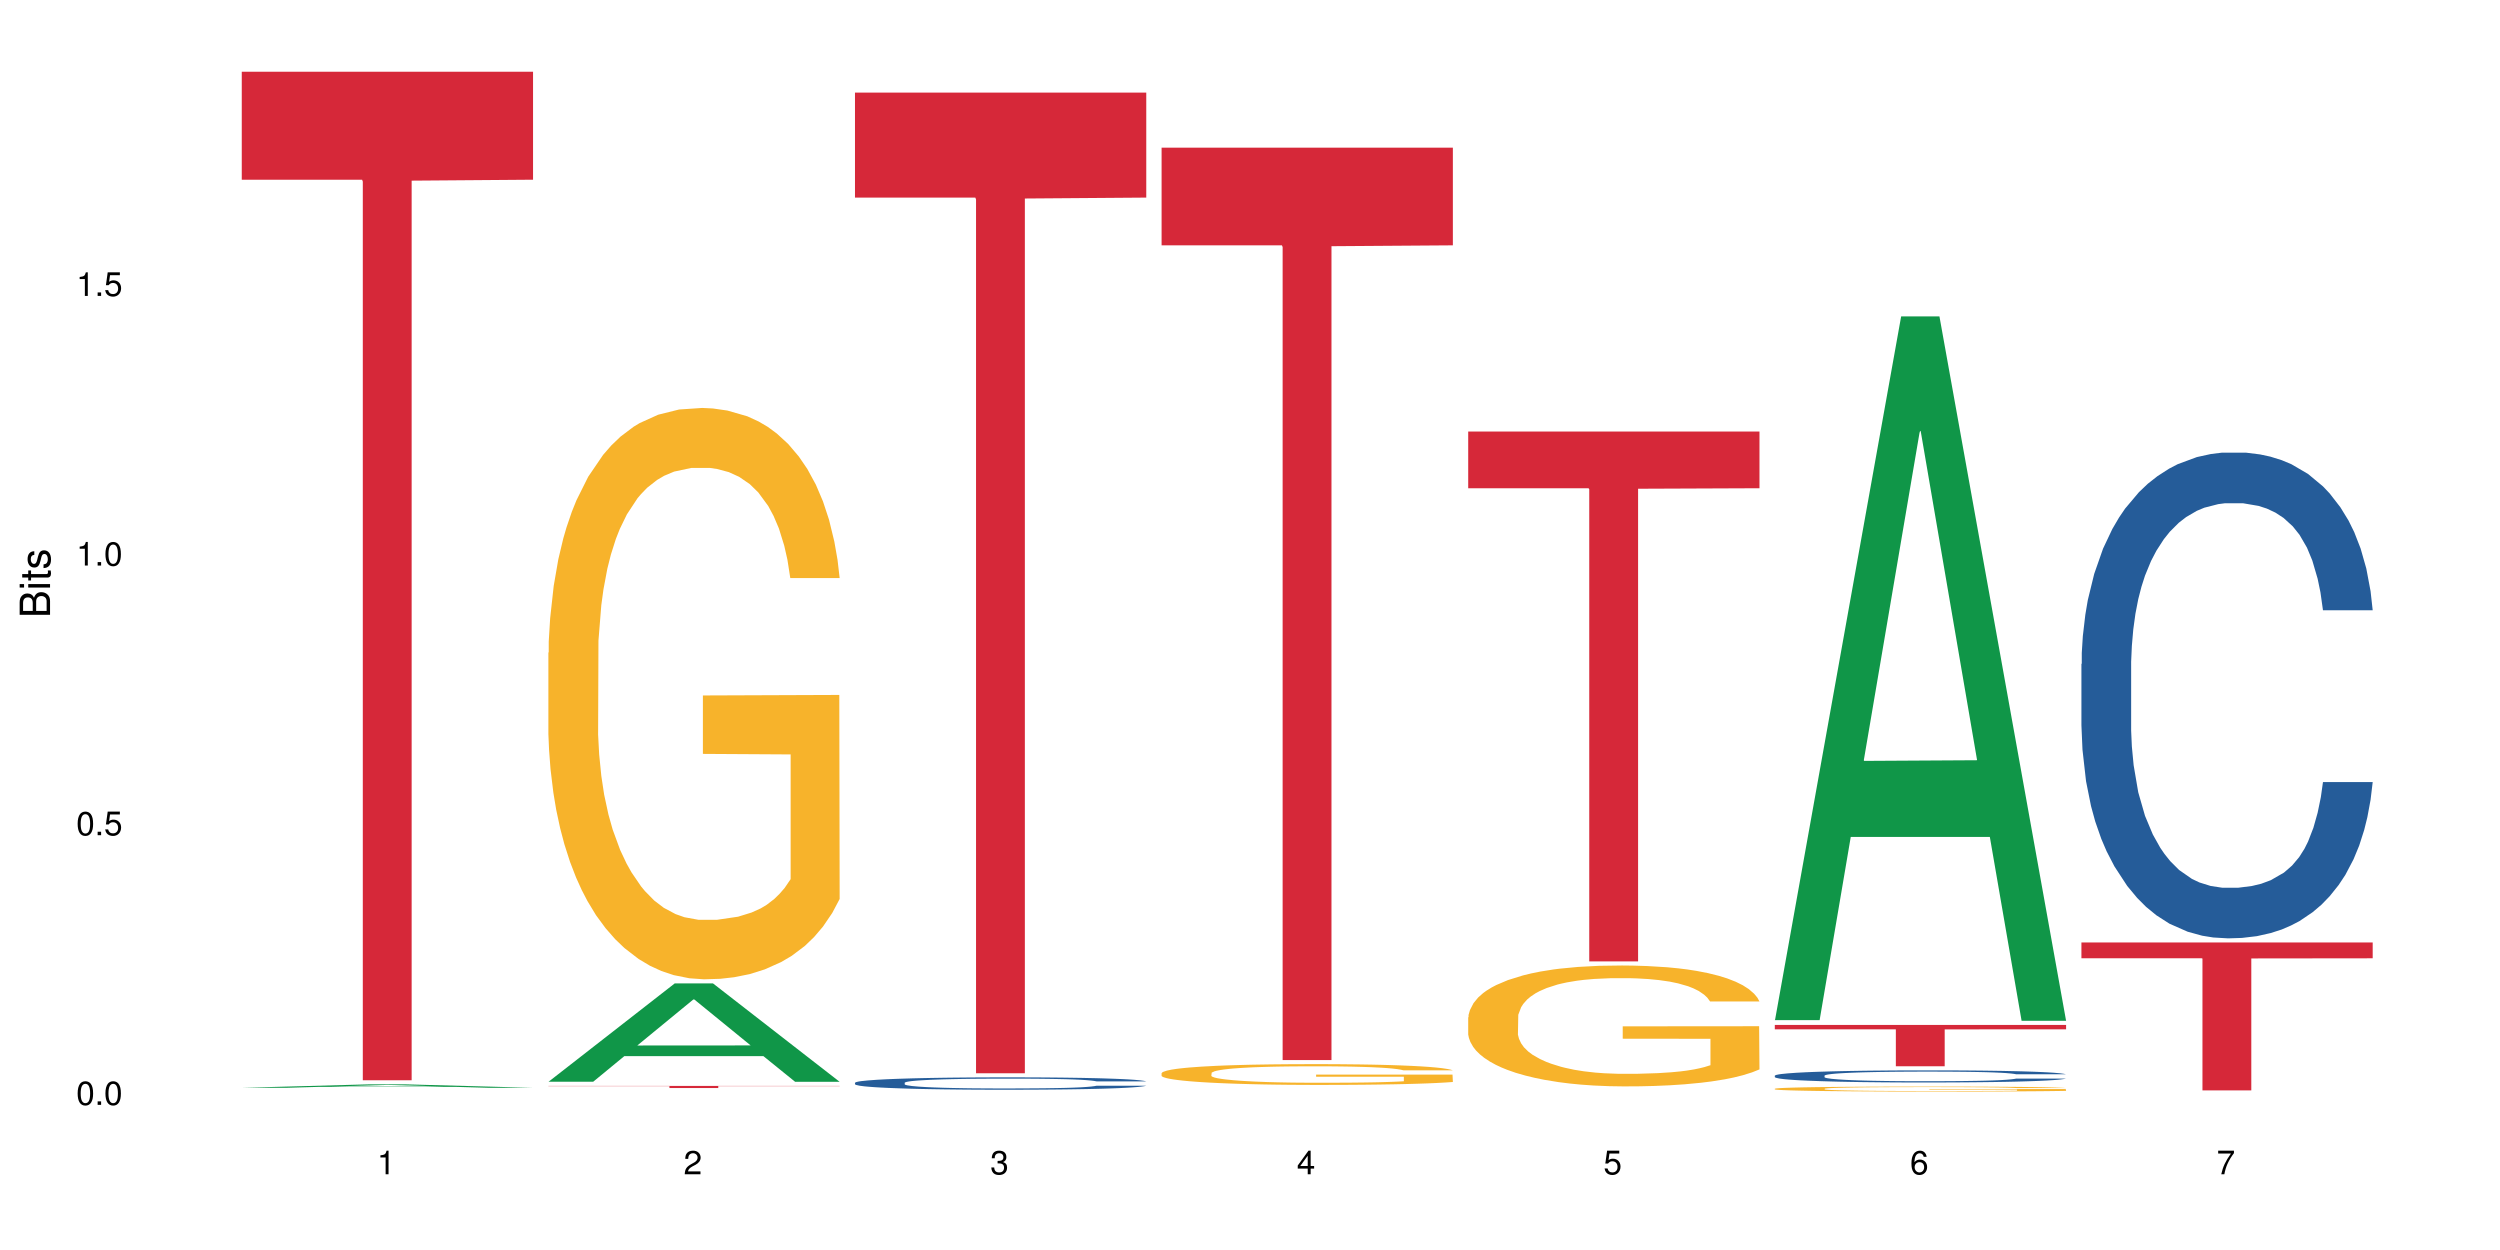 <?xml version="1.0" encoding="UTF-8"?>
<svg xmlns="http://www.w3.org/2000/svg" xmlns:xlink="http://www.w3.org/1999/xlink" width="720pt" height="360pt" viewBox="0 0 720 360" version="1.1">
<defs>
<g>
<symbol overflow="visible" id="glyph0-0">
<path style="stroke:none;" d=""/>
</symbol>
<symbol overflow="visible" id="glyph0-1">
<path style="stroke:none;" d="M 2.641 -6.797 C 2 -6.797 1.422 -6.531 1.078 -6.047 C 0.641 -5.453 0.406 -4.547 0.406 -3.297 C 0.406 -1 1.188 0.219 2.641 0.219 C 4.078 0.219 4.859 -1 4.859 -3.234 C 4.859 -4.562 4.656 -5.438 4.203 -6.047 C 3.844 -6.531 3.281 -6.797 2.641 -6.797 Z M 2.641 -6.047 C 3.547 -6.047 4 -5.125 4 -3.312 C 4 -1.375 3.562 -0.484 2.625 -0.484 C 1.734 -0.484 1.281 -1.422 1.281 -3.281 C 1.281 -5.141 1.734 -6.047 2.641 -6.047 Z M 2.641 -6.047 "/>
</symbol>
<symbol overflow="visible" id="glyph0-2">
<path style="stroke:none;" d="M 1.828 -1 L 0.828 -1 L 0.828 0 L 1.828 0 Z M 1.828 -1 "/>
</symbol>
<symbol overflow="visible" id="glyph0-3">
<path style="stroke:none;" d="M 4.562 -6.797 L 1.062 -6.797 L 0.547 -3.094 L 1.328 -3.094 C 1.719 -3.562 2.047 -3.734 2.578 -3.734 C 3.484 -3.734 4.062 -3.109 4.062 -2.094 C 4.062 -1.125 3.484 -0.531 2.578 -0.531 C 1.828 -0.531 1.375 -0.906 1.188 -1.672 L 0.328 -1.672 C 0.453 -1.109 0.547 -0.844 0.75 -0.594 C 1.125 -0.078 1.828 0.219 2.594 0.219 C 3.969 0.219 4.922 -0.781 4.922 -2.219 C 4.922 -3.562 4.031 -4.484 2.719 -4.484 C 2.25 -4.484 1.859 -4.359 1.469 -4.062 L 1.734 -5.969 L 4.562 -5.969 Z M 4.562 -6.797 "/>
</symbol>
<symbol overflow="visible" id="glyph0-4">
<path style="stroke:none;" d="M 2.484 -4.844 L 2.484 0 L 3.328 0 L 3.328 -6.797 L 2.766 -6.797 C 2.469 -5.75 2.281 -5.609 0.984 -5.453 L 0.984 -4.844 Z M 2.484 -4.844 "/>
</symbol>
<symbol overflow="visible" id="glyph0-5">
<path style="stroke:none;" d="M 4.859 -0.828 L 1.281 -0.828 C 1.359 -1.391 1.672 -1.75 2.5 -2.234 L 3.469 -2.75 C 4.406 -3.266 4.906 -3.969 4.906 -4.812 C 4.906 -5.375 4.672 -5.906 4.266 -6.266 C 3.859 -6.625 3.375 -6.797 2.719 -6.797 C 1.859 -6.797 1.219 -6.5 0.844 -5.922 C 0.609 -5.562 0.5 -5.125 0.484 -4.438 L 1.328 -4.438 C 1.359 -4.906 1.406 -5.188 1.531 -5.406 C 1.75 -5.812 2.188 -6.062 2.703 -6.062 C 3.469 -6.062 4.031 -5.516 4.031 -4.781 C 4.031 -4.25 3.719 -3.797 3.125 -3.438 L 2.234 -2.938 C 0.812 -2.141 0.406 -1.5 0.328 0 L 4.859 0 Z M 4.859 -0.828 "/>
</symbol>
<symbol overflow="visible" id="glyph0-6">
<path style="stroke:none;" d="M 2.125 -3.125 L 2.578 -3.125 C 3.516 -3.125 3.984 -2.703 3.984 -1.891 C 3.984 -1.031 3.469 -0.531 2.578 -0.531 C 1.656 -0.531 1.203 -0.984 1.156 -1.969 L 0.312 -1.969 C 0.344 -1.422 0.438 -1.078 0.609 -0.766 C 0.953 -0.109 1.625 0.219 2.547 0.219 C 3.953 0.219 4.859 -0.609 4.859 -1.906 C 4.859 -2.766 4.516 -3.25 3.703 -3.516 C 4.344 -3.766 4.656 -4.25 4.656 -4.938 C 4.656 -6.109 3.875 -6.797 2.578 -6.797 C 1.203 -6.797 0.484 -6.047 0.453 -4.609 L 1.297 -4.609 C 1.312 -5.016 1.344 -5.25 1.453 -5.453 C 1.641 -5.828 2.062 -6.062 2.594 -6.062 C 3.344 -6.062 3.797 -5.625 3.797 -4.906 C 3.797 -4.422 3.609 -4.141 3.25 -3.984 C 3.016 -3.891 2.719 -3.844 2.125 -3.844 Z M 2.125 -3.125 "/>
</symbol>
<symbol overflow="visible" id="glyph0-7">
<path style="stroke:none;" d="M 3.141 -1.625 L 3.141 0 L 3.984 0 L 3.984 -1.625 L 4.984 -1.625 L 4.984 -2.391 L 3.984 -2.391 L 3.984 -6.797 L 3.359 -6.797 L 0.266 -2.516 L 0.266 -1.625 Z M 3.141 -2.391 L 1 -2.391 L 3.141 -5.359 Z M 3.141 -2.391 "/>
</symbol>
<symbol overflow="visible" id="glyph0-8">
<path style="stroke:none;" d="M 4.781 -5.031 C 4.609 -6.141 3.891 -6.797 2.844 -6.797 C 2.094 -6.797 1.422 -6.438 1.031 -5.828 C 0.609 -5.172 0.406 -4.344 0.406 -3.094 C 0.406 -1.953 0.578 -1.234 0.984 -0.625 C 1.359 -0.078 1.953 0.219 2.703 0.219 C 3.984 0.219 4.922 -0.734 4.922 -2.078 C 4.922 -3.344 4.062 -4.234 2.844 -4.234 C 2.172 -4.234 1.641 -3.969 1.281 -3.469 C 1.281 -5.125 1.828 -6.047 2.797 -6.047 C 3.391 -6.047 3.797 -5.672 3.938 -5.031 Z M 2.734 -3.484 C 3.547 -3.484 4.062 -2.922 4.062 -2 C 4.062 -1.156 3.484 -0.531 2.703 -0.531 C 1.922 -0.531 1.328 -1.188 1.328 -2.047 C 1.328 -2.891 1.906 -3.484 2.734 -3.484 Z M 2.734 -3.484 "/>
</symbol>
<symbol overflow="visible" id="glyph0-9">
<path style="stroke:none;" d="M 4.984 -6.797 L 0.438 -6.797 L 0.438 -5.969 L 4.109 -5.969 C 2.5 -3.656 1.828 -2.234 1.328 0 L 2.219 0 C 2.594 -2.172 3.453 -4.047 4.984 -6.094 Z M 4.984 -6.797 "/>
</symbol>
<symbol overflow="visible" id="glyph1-0">
<path style="stroke:none;" d=""/>
</symbol>
<symbol overflow="visible" id="glyph1-1">
<path style="stroke:none;" d="M 0 -0.953 L 0 -4.891 C 0 -5.719 -0.234 -6.344 -0.734 -6.797 C -1.188 -7.234 -1.812 -7.469 -2.5 -7.469 C -3.547 -7.469 -4.188 -7 -4.625 -5.875 C -4.984 -6.672 -5.641 -7.094 -6.531 -7.094 C -7.156 -7.094 -7.734 -6.859 -8.141 -6.391 C -8.562 -5.938 -8.75 -5.344 -8.75 -4.5 L -8.75 -0.953 Z M -4.984 -2.062 L -7.766 -2.062 L -7.766 -4.219 C -7.766 -4.844 -7.688 -5.203 -7.453 -5.5 C -7.219 -5.812 -6.859 -5.969 -6.375 -5.969 C -5.906 -5.969 -5.531 -5.812 -5.297 -5.5 C -5.062 -5.203 -4.984 -4.844 -4.984 -4.219 Z M -0.984 -2.062 L -4 -2.062 L -4 -4.781 C -4 -5.328 -3.859 -5.688 -3.578 -5.953 C -3.297 -6.219 -2.922 -6.359 -2.484 -6.359 C -2.062 -6.359 -1.688 -6.219 -1.406 -5.953 C -1.109 -5.688 -0.984 -5.328 -0.984 -4.781 Z M -0.984 -2.062 "/>
</symbol>
<symbol overflow="visible" id="glyph1-2">
<path style="stroke:none;" d="M -6.281 -1.797 L -6.281 -0.797 L 0 -0.797 L 0 -1.797 Z M -8.75 -1.797 L -8.75 -0.797 L -7.484 -0.797 L -7.484 -1.797 Z M -8.75 -1.797 "/>
</symbol>
<symbol overflow="visible" id="glyph1-3">
<path style="stroke:none;" d="M -6.281 -3.047 L -6.281 -2.016 L -8.016 -2.016 L -8.016 -1.016 L -6.281 -1.016 L -6.281 -0.172 L -5.469 -0.172 L -5.469 -1.016 L -0.719 -1.016 C -0.078 -1.016 0.281 -1.453 0.281 -2.234 C 0.281 -2.469 0.25 -2.719 0.188 -3.047 L -0.641 -3.047 C -0.609 -2.922 -0.594 -2.766 -0.594 -2.562 C -0.594 -2.141 -0.719 -2.016 -1.156 -2.016 L -5.469 -2.016 L -5.469 -3.047 Z M -6.281 -3.047 "/>
</symbol>
<symbol overflow="visible" id="glyph1-4">
<path style="stroke:none;" d="M -4.531 -5.25 C -5.766 -5.25 -6.469 -4.422 -6.469 -2.969 C -6.469 -1.516 -5.719 -0.562 -4.547 -0.562 C -3.562 -0.562 -3.094 -1.062 -2.734 -2.562 L -2.516 -3.484 C -2.344 -4.188 -2.094 -4.469 -1.625 -4.469 C -1.047 -4.469 -0.641 -3.875 -0.641 -3 C -0.641 -2.453 -0.797 -2 -1.062 -1.75 C -1.25 -1.594 -1.422 -1.531 -1.875 -1.469 L -1.875 -0.406 C -0.422 -0.453 0.281 -1.266 0.281 -2.922 C 0.281 -4.5 -0.5 -5.516 -1.719 -5.516 C -2.656 -5.516 -3.172 -4.984 -3.469 -3.734 L -3.703 -2.766 C -3.891 -1.953 -4.156 -1.609 -4.594 -1.609 C -5.172 -1.609 -5.547 -2.125 -5.547 -2.938 C -5.547 -3.75 -5.203 -4.172 -4.531 -4.203 Z M -4.531 -5.25 "/>
</symbol>
</g>
</defs>
<g id="surface97388">
<rect x="0" y="0" width="720" height="360" style="fill:rgb(100%,100%,100%);fill-opacity:1;stroke:none;"/>
<path style=" stroke:none;fill-rule:nonzero;fill:rgb(6.275%,58.824%,28.235%);fill-opacity:1;" d="M 69.629 313.285 L 69.719 313.285 L 106.016 312.297 L 117.039 312.297 L 153.516 313.285 L 140.703 313.285 L 131.559 313.027 L 91.496 313.027 L 82.535 313.285 L 69.629 313.285 L 95.352 312.922 L 127.887 312.922 L 111.664 312.457 L 111.484 312.457 L 111.305 312.461 L 95.262 312.922 L 95.352 312.922 Z M 69.629 313.285 "/>
<path style=" stroke:none;fill-rule:nonzero;fill:rgb(83.922%,15.686%,22.353%);fill-opacity:1;" d="M 69.629 20.664 L 153.516 20.664 L 153.516 51.754 L 118.555 52.027 L 118.555 311.117 L 104.488 311.117 L 104.488 52.301 L 104.285 51.754 L 69.629 51.754 Z M 69.629 20.664 "/>
<path style=" stroke:none;fill-rule:nonzero;fill:rgb(6.275%,58.824%,28.235%);fill-opacity:1;" d="M 157.934 311.539 L 158.023 311.512 L 194.32 283.223 L 205.344 283.223 L 241.82 311.566 L 229.004 311.566 L 219.863 304.168 L 179.801 304.168 L 170.84 311.539 L 157.934 311.539 L 183.656 301.105 L 216.188 301.082 L 199.965 287.855 L 199.785 287.828 L 199.609 287.906 L 183.566 301.082 L 183.656 301.105 Z M 157.934 311.539 "/>
<path style=" stroke:none;fill-rule:nonzero;fill:rgb(96.863%,70.196%,16.863%);fill-opacity:1;" d="M 157.934 187.969 L 158.035 187.82 L 158.035 184.812 L 158.445 178.051 L 159.469 168.734 L 160.797 161.07 L 162.23 155.059 L 163.148 151.902 L 164.684 147.395 L 166.016 144.086 L 169.391 137.324 L 173.688 131.012 L 176.039 128.309 L 178.699 125.754 L 182.484 122.898 L 184.223 121.848 L 189.543 119.441 L 195.578 117.938 L 202.23 117.488 L 205.297 117.637 L 209.492 118.238 L 215.223 119.891 L 218.496 121.395 L 221.055 122.898 L 223.715 124.852 L 226.988 127.855 L 230.055 131.465 L 232.512 135.07 L 234.965 139.578 L 237.012 144.387 L 238.75 149.648 L 240.285 155.961 L 241.207 161.219 L 241.82 166.48 L 227.602 166.48 L 226.781 161.219 L 225.863 157.16 L 224.328 152.203 L 222.793 148.598 L 221.258 145.742 L 218.395 141.832 L 215.938 139.43 L 212.867 137.324 L 209.902 135.973 L 206.527 135.07 L 204.48 134.77 L 199.059 134.77 L 194.148 135.82 L 191.285 137.023 L 189.238 138.227 L 186.371 140.48 L 184.633 142.285 L 183.609 143.484 L 180.543 148.145 L 178.496 152.352 L 177.371 155.207 L 175.938 159.715 L 174.914 163.773 L 173.789 169.785 L 173.176 174.293 L 172.355 184.512 L 172.254 211.562 L 172.562 217.273 L 173.176 223.434 L 173.992 228.844 L 175.223 234.555 L 176.449 238.914 L 178.598 244.773 L 180.438 248.68 L 181.871 251.234 L 184.633 255.293 L 185.758 256.645 L 188.418 259.352 L 191.18 261.457 L 194.559 263.258 L 197.113 264.16 L 201.207 264.91 L 206.426 264.91 L 212.562 264.012 L 216.449 262.809 L 219.109 261.605 L 220.848 260.555 L 222.996 258.902 L 224.531 257.398 L 225.965 255.746 L 227.703 253.191 L 227.703 217.273 L 202.434 217.121 L 202.434 200.293 L 241.719 200.141 L 241.82 258.902 L 239.672 262.957 L 237.012 266.863 L 234.453 269.871 L 231.797 272.426 L 228.012 275.281 L 224.941 277.086 L 220.234 279.188 L 215.938 280.539 L 211.438 281.441 L 207.445 281.895 L 202.742 282.043 L 198.547 281.742 L 194.047 280.84 L 190.465 279.641 L 187.191 278.137 L 183.918 276.184 L 179.824 273.027 L 177.164 270.473 L 174.402 267.316 L 171.641 263.559 L 169.188 259.5 L 167.551 256.348 L 165.914 252.738 L 164.172 248.23 L 162.535 243.121 L 161.309 238.461 L 160.184 233.203 L 159.363 228.242 L 158.547 221.48 L 158.137 216.07 L 157.934 211.414 Z M 157.934 187.969 "/>
<path style=" stroke:none;fill-rule:nonzero;fill:rgb(83.922%,15.686%,22.353%);fill-opacity:1;" d="M 157.934 312.746 L 241.82 312.746 L 241.82 312.812 L 206.859 312.812 L 206.859 313.355 L 192.793 313.355 L 192.793 312.812 L 157.934 312.812 Z M 157.934 312.746 "/>
<path style=" stroke:none;fill-rule:nonzero;fill:rgb(14.51%,36.078%,60%);fill-opacity:1;" d="M 246.234 311.828 L 246.34 311.824 L 246.34 311.746 L 246.645 311.625 L 247.359 311.465 L 248.078 311.359 L 249.918 311.168 L 252.477 310.98 L 255.137 310.836 L 257.078 310.754 L 258.82 310.688 L 262.809 310.566 L 265.367 310.504 L 268.129 310.449 L 271.504 310.395 L 273.961 310.363 L 279.484 310.309 L 283.578 310.285 L 286.746 310.277 L 293.602 310.277 L 297.695 310.289 L 300.66 310.305 L 303.934 310.332 L 306.695 310.363 L 311.504 310.434 L 315.801 310.523 L 317.746 310.578 L 320.812 310.68 L 323.168 310.777 L 324.805 310.859 L 326.645 310.98 L 328.281 311.129 L 329.512 311.293 L 330.125 311.434 L 315.801 311.434 L 315.086 311.305 L 314.266 311.203 L 312.734 311.07 L 311.199 310.973 L 309.051 310.879 L 307.105 310.816 L 304.445 310.758 L 302.094 310.719 L 299.637 310.688 L 297.285 310.668 L 292.785 310.648 L 287.566 310.648 L 285.621 310.656 L 281.633 310.68 L 279.484 310.703 L 276.414 310.75 L 274.266 310.793 L 271.711 310.855 L 269.969 310.914 L 267.82 310.996 L 266.289 311.074 L 264.547 311.18 L 263.523 311.262 L 262.605 311.352 L 261.785 311.461 L 261.172 311.574 L 260.762 311.695 L 260.559 311.812 L 260.559 312.316 L 260.762 312.434 L 261.273 312.57 L 262.605 312.77 L 264.547 312.945 L 266.797 313.082 L 268.945 313.18 L 270.176 313.223 L 271.812 313.277 L 274.367 313.34 L 278.051 313.406 L 280.199 313.434 L 283.473 313.457 L 286.852 313.473 L 291.352 313.473 L 295.34 313.457 L 298 313.441 L 300.762 313.418 L 304.547 313.359 L 306.902 313.309 L 308.949 313.246 L 310.48 313.184 L 311.504 313.133 L 313.039 313.031 L 314.266 312.922 L 315.188 312.805 L 315.801 312.695 L 330.125 312.695 L 329.512 312.828 L 328.59 312.953 L 327.668 313.047 L 326.238 313.16 L 324.602 313.262 L 322.246 313.379 L 320.305 313.453 L 317.746 313.535 L 315.391 313.594 L 312.836 313.652 L 309.051 313.715 L 306.594 313.75 L 303.934 313.777 L 300.762 313.805 L 296.773 313.828 L 292.477 313.84 L 288.488 313.844 L 284.191 313.836 L 281.02 313.824 L 276.824 313.793 L 271.605 313.734 L 267.82 313.672 L 264.855 313.613 L 262.297 313.547 L 259.434 313.457 L 255.75 313.316 L 253.5 313.203 L 251.965 313.113 L 250.227 312.984 L 248.996 312.871 L 247.566 312.688 L 246.543 312.457 L 246.234 312.277 Z M 246.234 311.828 "/>
<path style=" stroke:none;fill-rule:nonzero;fill:rgb(83.922%,15.686%,22.353%);fill-opacity:1;" d="M 246.234 26.676 L 330.125 26.676 L 330.125 56.906 L 295.16 57.172 L 295.16 309.098 L 281.098 309.098 L 281.098 57.438 L 280.891 56.906 L 246.234 56.906 Z M 246.234 26.676 "/>
<path style=" stroke:none;fill-rule:nonzero;fill:rgb(96.863%,70.196%,16.863%);fill-opacity:1;" d="M 334.539 309.035 L 334.641 309.027 L 334.641 308.918 L 335.051 308.676 L 336.074 308.336 L 337.402 308.055 L 338.836 307.836 L 339.758 307.723 L 341.293 307.559 L 342.621 307.438 L 345.996 307.191 L 350.293 306.961 L 352.648 306.863 L 355.305 306.773 L 359.09 306.668 L 360.832 306.629 L 366.152 306.543 L 372.188 306.488 L 378.836 306.473 L 381.906 306.477 L 386.102 306.5 L 391.828 306.559 L 395.102 306.613 L 397.66 306.668 L 400.32 306.738 L 403.594 306.848 L 406.664 306.98 L 409.117 307.109 L 411.574 307.273 L 413.617 307.449 L 415.359 307.641 L 416.895 307.871 L 417.812 308.062 L 418.426 308.254 L 404.207 308.254 L 403.391 308.062 L 402.469 307.914 L 400.934 307.734 L 399.398 307.602 L 397.863 307.5 L 395 307.355 L 392.543 307.27 L 389.477 307.191 L 386.508 307.145 L 383.133 307.109 L 381.086 307.098 L 375.664 307.098 L 370.754 307.137 L 367.891 307.18 L 365.844 307.227 L 362.98 307.309 L 361.238 307.371 L 360.219 307.418 L 357.148 307.586 L 355.102 307.738 L 353.977 307.844 L 352.543 308.008 L 351.52 308.156 L 350.395 308.375 L 349.781 308.539 L 348.965 308.91 L 348.863 309.895 L 349.168 310.102 L 349.781 310.324 L 350.602 310.523 L 351.828 310.73 L 353.055 310.887 L 355.203 311.102 L 357.047 311.242 L 358.477 311.336 L 361.238 311.484 L 362.367 311.531 L 365.023 311.633 L 367.789 311.707 L 371.164 311.773 L 373.723 311.805 L 377.812 311.832 L 383.031 311.832 L 389.168 311.801 L 393.055 311.758 L 395.715 311.715 L 397.457 311.676 L 399.605 311.613 L 401.137 311.559 L 402.57 311.5 L 404.309 311.406 L 404.309 310.102 L 379.039 310.094 L 379.039 309.484 L 418.324 309.477 L 418.426 311.613 L 416.277 311.762 L 413.617 311.906 L 411.062 312.016 L 408.402 312.105 L 404.617 312.211 L 401.547 312.277 L 396.84 312.352 L 392.543 312.402 L 388.043 312.434 L 384.055 312.449 L 379.348 312.457 L 375.152 312.445 L 370.652 312.414 L 367.07 312.371 L 363.797 312.316 L 360.523 312.242 L 356.434 312.129 L 353.773 312.035 L 351.012 311.922 L 348.246 311.785 L 345.793 311.637 L 344.156 311.523 L 342.52 311.391 L 340.781 311.227 L 339.145 311.039 L 337.914 310.871 L 336.789 310.68 L 335.973 310.5 L 335.152 310.254 L 334.742 310.059 L 334.539 309.887 Z M 334.539 309.035 "/>
<path style=" stroke:none;fill-rule:nonzero;fill:rgb(83.922%,15.686%,22.353%);fill-opacity:1;" d="M 334.539 42.531 L 418.426 42.531 L 418.426 70.656 L 383.465 70.906 L 383.465 305.293 L 369.398 305.293 L 369.398 71.152 L 369.195 70.656 L 334.539 70.656 Z M 334.539 42.531 "/>
<path style=" stroke:none;fill-rule:nonzero;fill:rgb(96.863%,70.196%,16.863%);fill-opacity:1;" d="M 422.844 292.977 L 422.945 292.945 L 422.945 292.309 L 423.355 290.879 L 424.375 288.906 L 425.707 287.285 L 427.141 286.012 L 428.059 285.344 L 429.594 284.391 L 430.926 283.691 L 434.301 282.262 L 438.598 280.926 L 440.949 280.352 L 443.609 279.812 L 447.395 279.207 L 449.133 278.984 L 454.453 278.477 L 460.488 278.156 L 467.141 278.062 L 470.207 278.094 L 474.402 278.223 L 480.133 278.57 L 483.406 278.891 L 485.965 279.207 L 488.621 279.621 L 491.898 280.258 L 494.965 281.02 L 497.422 281.781 L 499.875 282.738 L 501.922 283.754 L 503.66 284.867 L 505.195 286.203 L 506.117 287.316 L 506.73 288.43 L 492.512 288.43 L 491.691 287.316 L 490.77 286.457 L 489.238 285.406 L 487.703 284.645 L 486.168 284.039 L 483.305 283.215 L 480.848 282.703 L 477.777 282.262 L 474.812 281.973 L 471.438 281.781 L 469.391 281.719 L 463.969 281.719 L 459.059 281.941 L 456.191 282.195 L 454.148 282.449 L 451.281 282.926 L 449.543 283.309 L 448.52 283.562 L 445.453 284.551 L 443.406 285.441 L 442.281 286.043 L 440.848 287 L 439.824 287.855 L 438.699 289.129 L 438.086 290.082 L 437.266 292.246 L 437.164 297.969 L 437.473 299.176 L 438.086 300.48 L 438.902 301.625 L 440.133 302.836 L 441.359 303.758 L 443.508 304.996 L 445.348 305.824 L 446.781 306.363 L 449.543 307.223 L 450.668 307.508 L 453.328 308.082 L 456.09 308.527 L 459.465 308.91 L 462.023 309.098 L 466.117 309.258 L 471.332 309.258 L 477.473 309.066 L 481.359 308.812 L 484.02 308.559 L 485.758 308.336 L 487.906 307.988 L 489.441 307.668 L 490.875 307.32 L 492.613 306.777 L 492.613 299.176 L 467.344 299.145 L 467.344 295.586 L 506.629 295.551 L 506.73 307.988 L 504.582 308.844 L 501.922 309.672 L 499.363 310.309 L 496.703 310.848 L 492.918 311.453 L 489.852 311.836 L 485.145 312.281 L 480.848 312.566 L 476.348 312.758 L 472.355 312.852 L 467.652 312.883 L 463.457 312.82 L 458.957 312.629 L 455.375 312.375 L 452.102 312.059 L 448.828 311.645 L 444.734 310.977 L 442.074 310.434 L 439.312 309.766 L 436.551 308.973 L 434.094 308.113 L 432.457 307.445 L 430.82 306.684 L 429.082 305.73 L 427.445 304.648 L 426.219 303.66 L 425.094 302.547 L 424.273 301.5 L 423.457 300.066 L 423.047 298.922 L 422.844 297.938 Z M 422.844 292.977 "/>
<path style=" stroke:none;fill-rule:nonzero;fill:rgb(83.922%,15.686%,22.353%);fill-opacity:1;" d="M 422.844 124.277 L 506.73 124.277 L 506.73 140.613 L 471.77 140.758 L 471.77 276.883 L 457.703 276.883 L 457.703 140.898 L 457.5 140.613 L 422.844 140.613 Z M 422.844 124.277 "/>
<path style=" stroke:none;fill-rule:nonzero;fill:rgb(6.275%,58.824%,28.235%);fill-opacity:1;" d="M 511.145 293.805 L 511.234 293.617 L 547.531 91.129 L 558.559 91.129 L 595.035 293.996 L 582.219 293.996 L 573.074 241.039 L 533.016 241.039 L 524.051 293.805 L 511.145 293.805 L 536.867 219.137 L 569.402 218.945 L 553.18 124.273 L 553 124.082 L 552.82 124.652 L 536.777 218.945 L 536.867 219.137 Z M 511.145 293.805 "/>
<path style=" stroke:none;fill-rule:nonzero;fill:rgb(14.51%,36.078%,60%);fill-opacity:1;" d="M 511.145 309.781 L 511.246 309.781 L 511.246 309.703 L 511.555 309.582 L 512.27 309.43 L 512.988 309.324 L 514.828 309.137 L 517.387 308.953 L 520.047 308.812 L 521.988 308.73 L 523.73 308.668 L 527.719 308.551 L 530.277 308.488 L 533.039 308.434 L 536.414 308.379 L 538.871 308.348 L 544.395 308.297 L 548.484 308.273 L 551.656 308.266 L 558.512 308.266 L 562.605 308.277 L 565.57 308.293 L 568.844 308.32 L 571.605 308.348 L 576.414 308.418 L 580.711 308.508 L 582.656 308.559 L 585.723 308.656 L 588.078 308.754 L 589.715 308.836 L 591.555 308.953 L 593.191 309.098 L 594.422 309.262 L 595.035 309.398 L 580.711 309.398 L 579.996 309.27 L 579.176 309.172 L 577.641 309.039 L 576.109 308.949 L 573.961 308.855 L 572.016 308.793 L 569.355 308.734 L 567.004 308.695 L 564.547 308.668 L 562.195 308.648 L 557.691 308.629 L 552.477 308.629 L 550.531 308.637 L 546.543 308.66 L 544.395 308.684 L 541.324 308.727 L 539.176 308.77 L 536.617 308.832 L 534.879 308.887 L 532.73 308.969 L 531.195 309.043 L 529.457 309.148 L 528.434 309.227 L 527.516 309.316 L 526.695 309.422 L 526.082 309.535 L 525.672 309.652 L 525.469 309.766 L 525.469 310.262 L 525.672 310.375 L 526.184 310.508 L 527.516 310.703 L 529.457 310.871 L 531.707 311.008 L 533.855 311.102 L 535.086 311.148 L 536.723 311.199 L 539.277 311.262 L 542.961 311.324 L 545.109 311.352 L 548.383 311.375 L 551.762 311.391 L 556.262 311.391 L 560.25 311.375 L 562.91 311.359 L 565.672 311.336 L 569.457 311.281 L 571.812 311.23 L 573.855 311.168 L 575.391 311.109 L 576.414 311.059 L 577.949 310.961 L 579.176 310.852 L 580.098 310.738 L 580.711 310.629 L 595.035 310.629 L 594.422 310.758 L 593.5 310.883 L 592.578 310.977 L 591.145 311.086 L 589.508 311.184 L 587.156 311.297 L 585.211 311.371 L 582.656 311.449 L 580.301 311.512 L 577.746 311.566 L 573.961 311.629 L 571.504 311.66 L 568.844 311.688 L 565.672 311.715 L 561.684 311.738 L 557.387 311.75 L 553.398 311.754 L 549.102 311.746 L 545.93 311.734 L 541.734 311.703 L 536.516 311.648 L 532.73 311.586 L 529.766 311.527 L 527.207 311.461 L 524.344 311.375 L 520.66 311.234 L 518.41 311.129 L 516.875 311.039 L 515.137 310.914 L 513.906 310.805 L 512.477 310.625 L 511.453 310.398 L 511.145 310.223 Z M 511.145 309.781 "/>
<path style=" stroke:none;fill-rule:nonzero;fill:rgb(96.863%,70.196%,16.863%);fill-opacity:1;" d="M 511.145 313.547 L 511.246 313.547 L 511.246 313.52 L 511.656 313.461 L 512.68 313.379 L 514.012 313.312 L 515.441 313.262 L 516.363 313.234 L 517.898 313.195 L 519.227 313.164 L 522.605 313.105 L 526.898 313.051 L 529.254 313.027 L 531.914 313.004 L 535.699 312.98 L 537.438 312.969 L 542.758 312.949 L 548.793 312.938 L 555.441 312.934 L 558.512 312.934 L 562.707 312.938 L 568.434 312.953 L 571.707 312.965 L 574.266 312.98 L 576.926 312.996 L 580.199 313.023 L 583.27 313.055 L 585.723 313.086 L 588.18 313.125 L 590.227 313.168 L 591.965 313.215 L 593.5 313.27 L 594.422 313.316 L 595.035 313.359 L 580.812 313.359 L 579.996 313.316 L 579.074 313.277 L 577.539 313.234 L 576.004 313.203 L 574.473 313.18 L 571.605 313.145 L 569.152 313.125 L 566.082 313.105 L 563.117 313.094 L 559.738 313.086 L 557.691 313.082 L 552.27 313.082 L 547.359 313.094 L 544.496 313.102 L 542.449 313.113 L 539.586 313.133 L 537.848 313.148 L 536.824 313.16 L 533.754 313.199 L 531.707 313.238 L 530.582 313.262 L 529.152 313.301 L 528.129 313.336 L 527.004 313.391 L 526.391 313.43 L 525.57 313.52 L 525.469 313.754 L 525.773 313.805 L 526.391 313.859 L 527.207 313.906 L 528.434 313.957 L 529.664 313.992 L 531.812 314.043 L 533.652 314.078 L 535.086 314.102 L 537.848 314.137 L 538.973 314.148 L 541.633 314.172 L 544.395 314.191 L 547.77 314.207 L 550.328 314.215 L 554.418 314.223 L 559.637 314.223 L 565.773 314.215 L 569.664 314.203 L 572.324 314.191 L 574.062 314.184 L 576.211 314.168 L 577.746 314.156 L 579.176 314.141 L 580.914 314.117 L 580.914 313.805 L 555.648 313.805 L 555.648 313.656 L 594.93 313.656 L 595.035 314.168 L 592.887 314.203 L 590.227 314.238 L 587.668 314.266 L 585.008 314.285 L 581.223 314.312 L 578.152 314.328 L 573.449 314.344 L 569.152 314.359 L 564.648 314.367 L 560.66 314.371 L 555.953 314.371 L 551.762 314.367 L 547.258 314.359 L 543.68 314.352 L 540.402 314.336 L 537.129 314.32 L 533.039 314.293 L 530.379 314.27 L 527.617 314.242 L 524.855 314.211 L 522.398 314.172 L 520.762 314.145 L 519.125 314.113 L 517.387 314.074 L 515.75 314.031 L 514.523 313.988 L 513.395 313.945 L 512.578 313.898 L 511.758 313.84 L 511.352 313.793 L 511.145 313.754 Z M 511.145 313.547 "/>
<path style=" stroke:none;fill-rule:nonzero;fill:rgb(83.922%,15.686%,22.353%);fill-opacity:1;" d="M 511.145 295.176 L 595.035 295.176 L 595.035 296.449 L 560.07 296.461 L 560.07 307.086 L 546.004 307.086 L 546.004 296.473 L 545.801 296.449 L 511.145 296.449 Z M 511.145 295.176 "/>
<path style=" stroke:none;fill-rule:nonzero;fill:rgb(14.51%,36.078%,60%);fill-opacity:1;" d="M 599.449 191.227 L 599.551 191.102 L 599.551 188.031 L 599.859 183.172 L 600.574 177.035 L 601.289 172.812 L 603.133 165.27 L 605.688 157.98 L 608.348 152.355 L 610.293 149.031 L 612.031 146.473 L 616.023 141.742 L 618.578 139.312 L 621.34 137.141 L 624.719 134.965 L 627.172 133.688 L 632.695 131.641 L 636.789 130.746 L 639.961 130.363 L 646.816 130.363 L 650.906 130.875 L 653.875 131.512 L 657.148 132.535 L 659.91 133.688 L 664.719 136.5 L 669.016 140.078 L 670.957 142.125 L 674.027 146.09 L 676.379 149.926 L 678.016 153.25 L 679.859 157.98 L 681.496 163.734 L 682.723 170.258 L 683.336 175.754 L 669.016 175.754 L 668.297 170.641 L 667.48 166.676 L 665.945 161.434 L 664.41 157.727 L 662.262 154.02 L 660.32 151.59 L 657.66 149.16 L 655.305 147.625 L 652.852 146.473 L 650.496 145.707 L 645.996 144.938 L 640.777 144.938 L 638.836 145.195 L 634.844 146.219 L 632.695 147.113 L 629.629 148.902 L 627.48 150.566 L 624.922 153.121 L 623.184 155.297 L 621.035 158.621 L 619.5 161.562 L 617.762 165.781 L 616.738 168.977 L 615.816 172.559 L 615 176.777 L 614.387 181.254 L 613.977 185.984 L 613.77 190.59 L 613.77 210.406 L 613.977 215.012 L 614.488 220.383 L 615.816 228.184 L 617.762 234.957 L 620.012 240.328 L 622.16 244.164 L 623.387 245.957 L 625.023 248 L 627.582 250.559 L 631.266 253.117 L 633.414 254.141 L 636.688 255.164 L 640.062 255.672 L 644.562 255.672 L 648.555 255.164 L 651.215 254.523 L 653.977 253.5 L 657.762 251.324 L 660.113 249.281 L 662.16 246.852 L 663.695 244.422 L 664.719 242.375 L 666.254 238.41 L 667.48 234.062 L 668.402 229.59 L 669.016 225.242 L 683.336 225.242 L 682.723 230.355 L 681.801 235.344 L 680.883 239.051 L 679.449 243.527 L 677.812 247.488 L 675.461 251.965 L 673.516 254.906 L 670.957 258.102 L 668.605 260.531 L 666.047 262.707 L 662.262 265.266 L 659.809 266.543 L 657.148 267.691 L 653.977 268.715 L 649.988 269.613 L 645.691 270.121 L 641.699 270.25 L 637.402 269.996 L 634.23 269.484 L 630.039 268.332 L 624.82 266.031 L 621.035 263.602 L 618.066 261.172 L 615.512 258.613 L 612.645 255.164 L 608.965 249.535 L 606.711 245.188 L 605.18 241.609 L 603.438 236.621 L 602.211 232.145 L 600.777 224.984 L 599.754 215.906 L 599.449 208.875 Z M 599.449 191.227 "/>
<path style=" stroke:none;fill-rule:nonzero;fill:rgb(83.922%,15.686%,22.353%);fill-opacity:1;" d="M 599.449 271.43 L 683.336 271.43 L 683.336 275.988 L 648.375 276.031 L 648.375 314.031 L 634.309 314.031 L 634.309 276.07 L 634.105 275.988 L 599.449 275.988 Z M 599.449 271.43 "/>
<g style="fill:rgb(0%,0%,0%);fill-opacity:1;">
  <use xlink:href="#glyph0-1" x="21.957" y="318.198"/>
  <use xlink:href="#glyph0-2" x="27.291" y="318.198"/>
  <use xlink:href="#glyph0-1" x="29.958" y="318.198"/>
</g>
<g style="fill:rgb(0%,0%,0%);fill-opacity:1;">
  <use xlink:href="#glyph0-1" x="21.957" y="240.538"/>
  <use xlink:href="#glyph0-2" x="27.291" y="240.538"/>
  <use xlink:href="#glyph0-3" x="29.958" y="240.538"/>
</g>
<g style="fill:rgb(0%,0%,0%);fill-opacity:1;">
  <use xlink:href="#glyph0-4" x="21.957" y="162.882"/>
  <use xlink:href="#glyph0-2" x="27.291" y="162.882"/>
  <use xlink:href="#glyph0-1" x="29.958" y="162.882"/>
</g>
<g style="fill:rgb(0%,0%,0%);fill-opacity:1;">
  <use xlink:href="#glyph0-4" x="21.957" y="85.222"/>
  <use xlink:href="#glyph0-2" x="27.291" y="85.222"/>
  <use xlink:href="#glyph0-3" x="29.958" y="85.222"/>
</g>
<g style="fill:rgb(0%,0%,0%);fill-opacity:1;">
  <use xlink:href="#glyph0-4" x="108.574" y="338.19"/>
</g>
<g style="fill:rgb(0%,0%,0%);fill-opacity:1;">
  <use xlink:href="#glyph0-5" x="196.875" y="338.19"/>
</g>
<g style="fill:rgb(0%,0%,0%);fill-opacity:1;">
  <use xlink:href="#glyph0-6" x="285.18" y="338.19"/>
</g>
<g style="fill:rgb(0%,0%,0%);fill-opacity:1;">
  <use xlink:href="#glyph0-7" x="373.484" y="338.19"/>
</g>
<g style="fill:rgb(0%,0%,0%);fill-opacity:1;">
  <use xlink:href="#glyph0-3" x="461.785" y="338.19"/>
</g>
<g style="fill:rgb(0%,0%,0%);fill-opacity:1;">
  <use xlink:href="#glyph0-8" x="550.09" y="338.19"/>
</g>
<g style="fill:rgb(0%,0%,0%);fill-opacity:1;">
  <use xlink:href="#glyph0-9" x="638.395" y="338.19"/>
</g>
<g style="fill:rgb(0%,0%,0%);fill-opacity:1;">
  <use xlink:href="#glyph1-1" x="14.412" y="178.016"/>
  <use xlink:href="#glyph1-2" x="14.412" y="170.012"/>
  <use xlink:href="#glyph1-3" x="14.412" y="167.348"/>
  <use xlink:href="#glyph1-4" x="14.412" y="164.012"/>
</g>
</g>
</svg>
